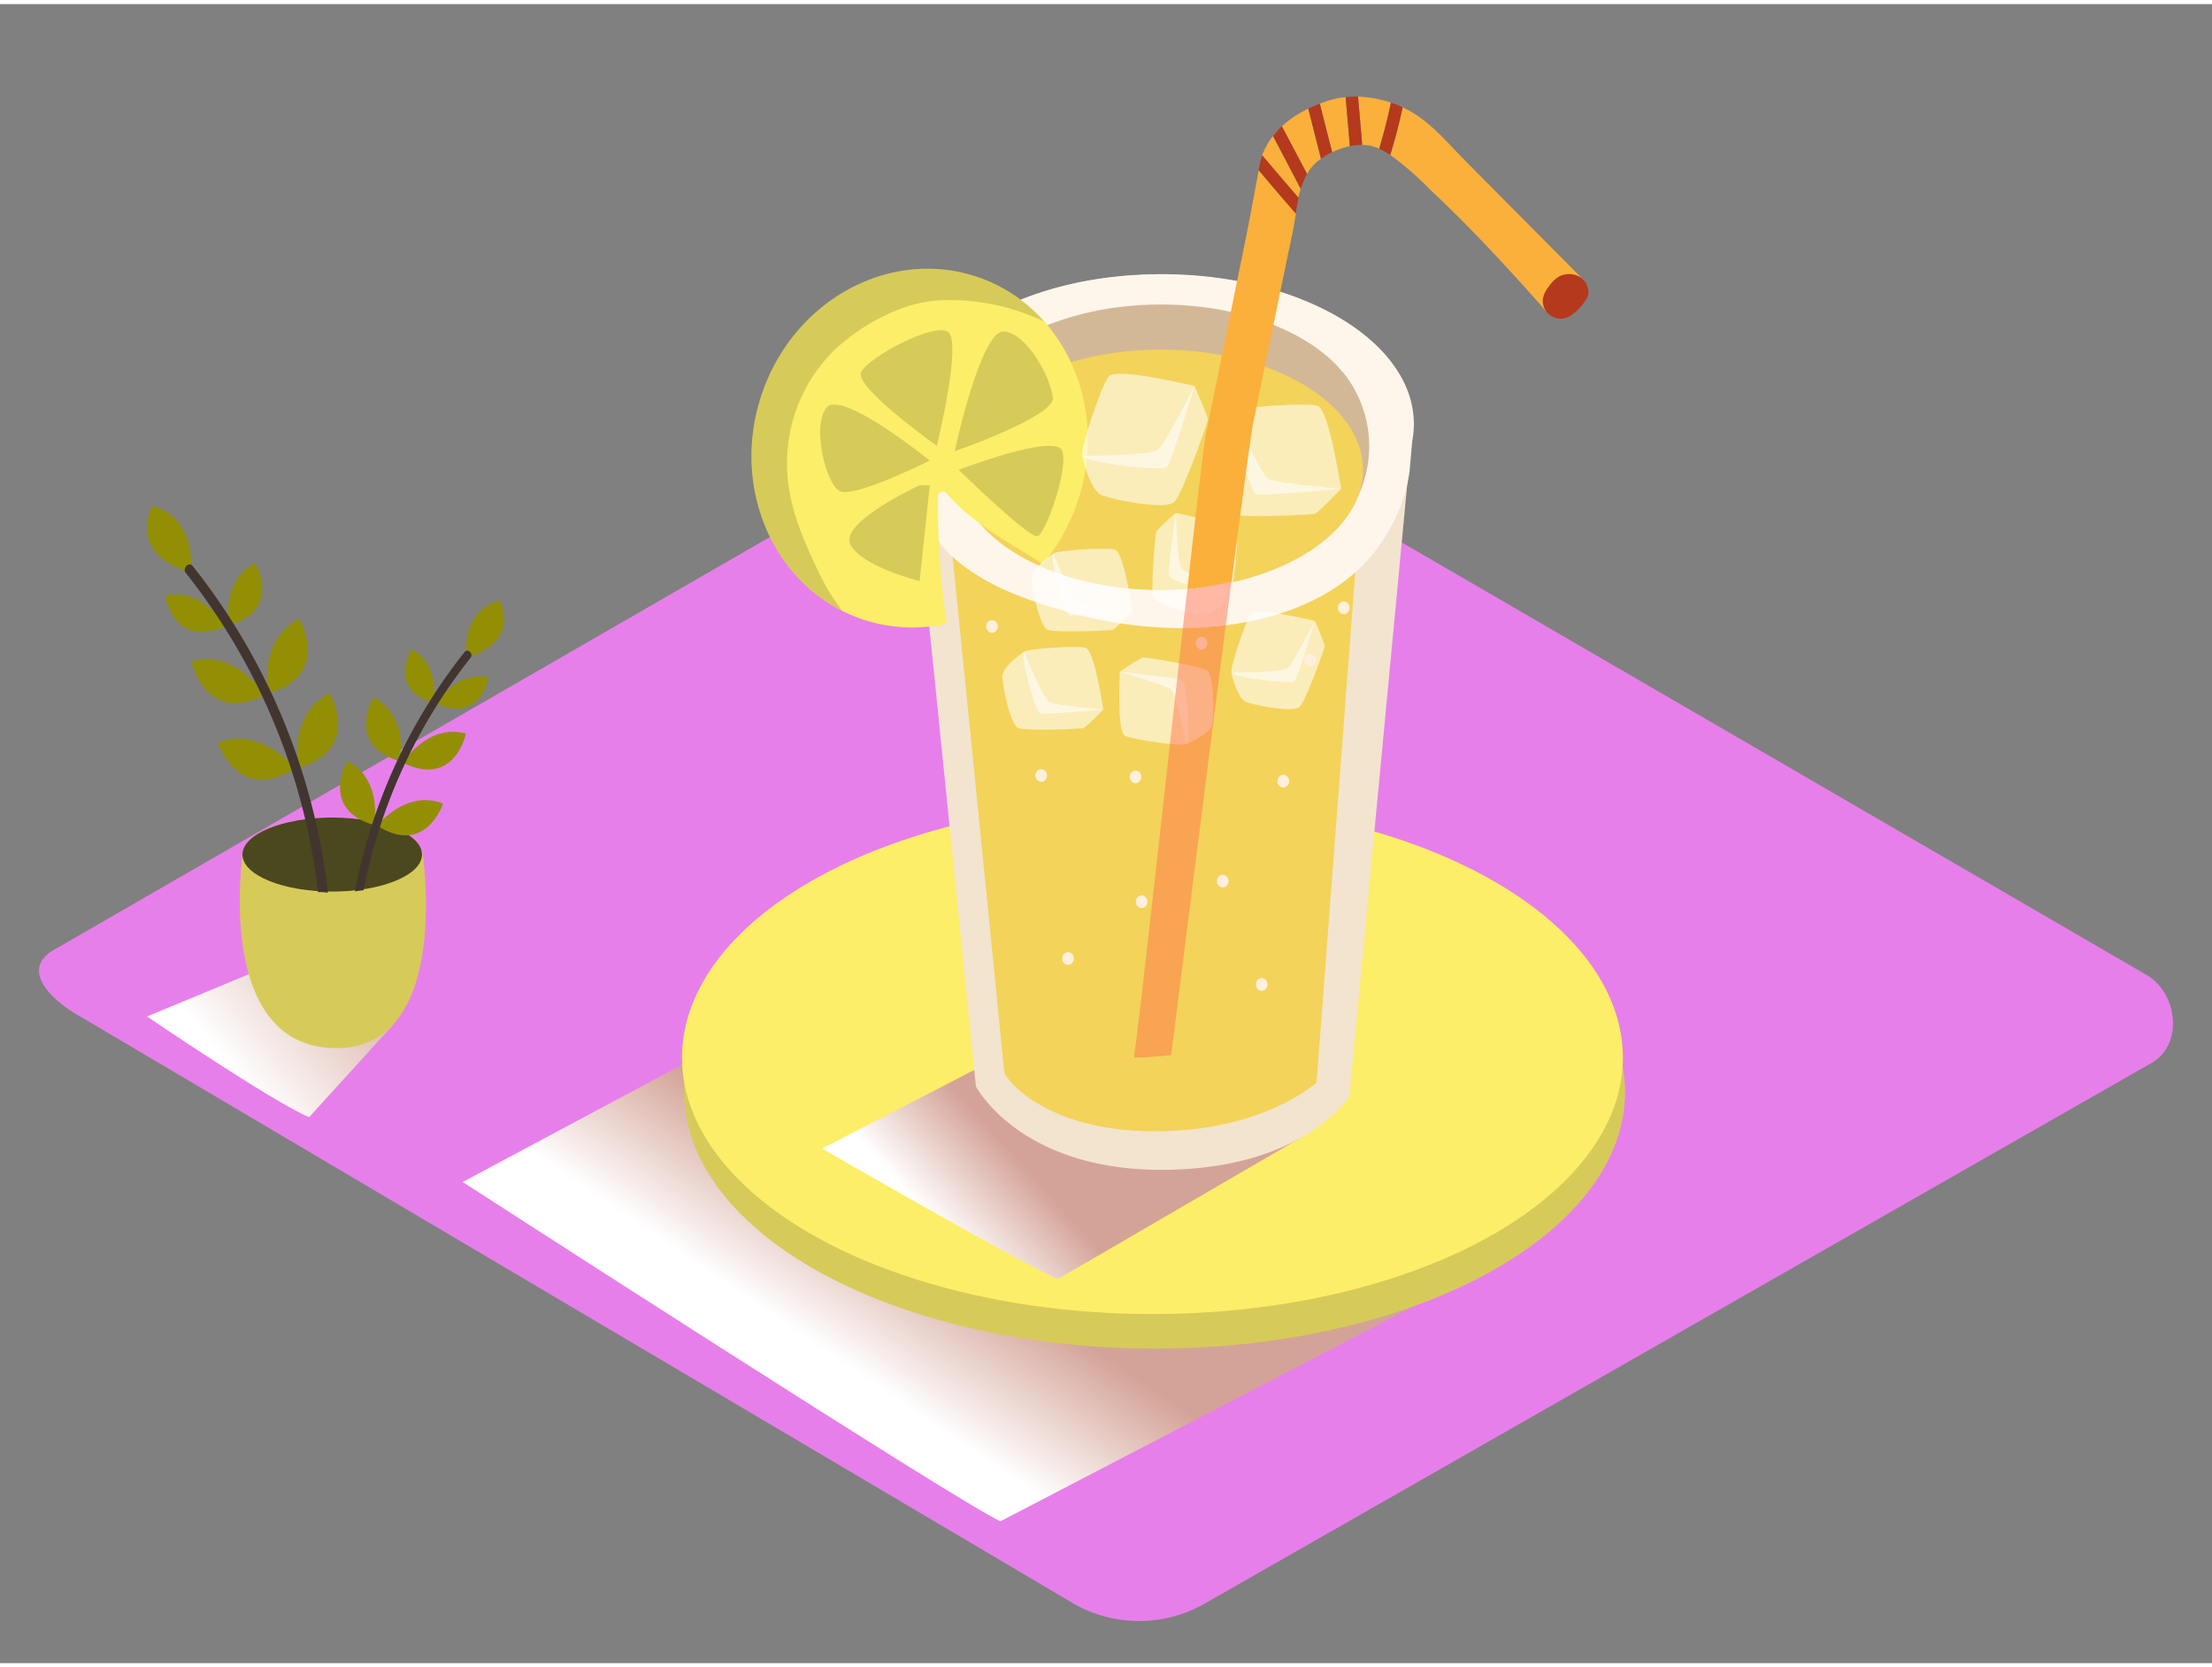<svg xmlns="http://www.w3.org/2000/svg" xmlns:xlink="http://www.w3.org/1999/xlink" viewBox="0 0 400 300" width="406" height="306" class="illustration styles_illustrationTablet__1DWOa"><rect x="0" y="0" width="400" height="300" fill="#808080" stroke="none"/><defs><linearGradient id="linear-gradient" x1="170.54" y1="224.49" x2="154.93" y2="247.5" gradientUnits="userSpaceOnUse"><stop offset="0" stop-color="#d4a397"></stop><stop offset="1" stop-color="#fff"></stop></linearGradient><linearGradient id="linear-gradient-2" x1="186.19" y1="211.21" x2="172.15" y2="223.88" xlink:href="#linear-gradient"></linearGradient><linearGradient id="linear-gradient-3" x1="70.61" y1="168.24" x2="41.38" y2="192.03" xlink:href="#linear-gradient"></linearGradient></defs><title>PP</title><g style="isolation: isolate;"><g id="Layer_2" data-name="Layer 2"><path d="M194.28,289.32,14.56,183.1c-5.72-3.21-10.63-8.49-5.05-11.94l180.37-104c2.71-1.68,6.82-2.78,9.57-1.18L388.11,175.52c5.72,3.32,6.75,12.6,1,15.93L218,289.15A23.9,23.9,0,0,1,194.28,289.32Z" fill="#e77fea"></path><path d="M125.75,190.51,83.67,213s90.59,58.55,97.25,61.35l78-40.6" fill="url(#linear-gradient)" style="mix-blend-mode: multiply;"></path><ellipse cx="208.79" cy="196.75" rx="85.07" ry="46.37" fill="#fcee68"></ellipse><ellipse cx="208.79" cy="196.75" rx="85.07" ry="46.37" opacity="0.15"></ellipse><ellipse cx="208.4" cy="190.51" rx="85.07" ry="46.37" fill="#fcee68"></ellipse><path d="M180.5,190.51l-31.84,16.44s36,20.8,42.64,23.6l44.21-25.72" fill="url(#linear-gradient-2)" style="mix-blend-mode: multiply;"></path><path d="M49.59,173.52l-23,9.55s22.65,15.41,29.31,18.21l15.27-16.8" fill="url(#linear-gradient-3)" style="mix-blend-mode: multiply;"></path><path d="M164.34,76h0c0-15,20.41-27.1,45.58-27.1S255.5,61,255.5,76a16.45,16.45,0,0,1-.29,3.05L244,197.57s-8.32,13.23-34,13.23-33.52-15.08-33.52-15.08L164.67,79.21A16.46,16.46,0,0,1,164.34,76Z" fill="#f3e4cf"></path><path d="M246.48,84.22,238.08,195s-9.5,8.84-29.28,8.84-27.15-9.54-27.22-10.83S171.1,88.44,171.1,88.44" fill="#f3d35a"></path><path d="M254.9,84.43a27.79,27.79,0,0,1-3.71,10.63c-6.85,12.69-22,17.3-35.51,17.75a74.85,74.85,0,0,1-22.91-3c-6.49-1.85-13.15-4.13-18.57-8.26a22.41,22.41,0,0,1-6.45-7.43c-1.9-3.68-2.19-7.78-2.6-11.83-.54-5.3-.84-10.61,2-15.38,3.18-5.37,8.53-9.21,14-11.91,8.92-4.37,19.06-6.16,28.94-6.16,25.17,0,45.58,12.13,45.58,27.1a16.44,16.44,0,0,1-.29,3.05Z" fill="#fff6eb"></path><path d="M242.83,66.57a21.17,21.17,0,0,1,2.9,22.08c-5.56,12.73-72-1.19-72-1.19s-3.13-10.61,1-17.46" fill="#d3b897"></path><ellipse cx="209.92" cy="76.06" rx="36.56" ry="21.74" fill="#d3b897"></ellipse><ellipse cx="209.92" cy="84.22" rx="36.56" ry="21.74" fill="#f3d35a"></ellipse><path d="M137.55,71.16c5.46-17.18,22.76-27,38.64-22s24.33,23.06,18.87,40.24a34.79,34.79,0,0,1-6.47,11.83c-6.13-3.92-12.67-7.2-17.48-12.82a.88.88,0,0,0-1.49.62,146.77,146.77,0,0,0,1.58,23,28.26,28.26,0,0,1-14.78-.63C140.53,106.35,132.09,88.33,137.55,71.16Z" fill="#fcee68"></path><path d="M137.55,71.16c5.46-17.18,22.76-27,38.64-22a28.27,28.27,0,0,1,12.64,8.25,39.82,39.82,0,0,0-18.34-3.87c-6.81.13-14.35,4.14-19.48,8.91a28.44,28.44,0,0,0-8.63,18.81c-.54,7.78,2.41,14.77,5.75,21.63a37.26,37.26,0,0,0,4.17,6.8C139.12,103.1,132.58,86.78,137.55,71.16Z" opacity="0.15"></path><path d="M173.36,84.22s12.75,12.45,14.25,12,5.57-12,4.5-15.39S173.36,84.22,173.36,84.22Z" opacity="0.15"></path><path d="M172.64,80.85s18-6.22,17.75-9.65-4.69-11.77-8.88-12S172.64,80.85,172.64,80.85Z" opacity="0.15"></path><path d="M169.41,79.88s4.71-19.17,1.93-20.67S157,63.87,155.72,66.57,169.41,79.88,169.41,79.88Z" opacity="0.15"></path><path d="M168.13,82.55s-15.84-12.84-18.62-9.63-.21,13.83,2.35,15.15S168.13,82.55,168.13,82.55Z" opacity="0.15"></path><path d="M166.3,87s-14.65,6.74-12.51,10.76,12.51,6.58,12.51,6.58L168.13,87" opacity="0.15"></path><path d="M242.53,87.62c-.2-.79-2.17-14.43-4.35-15s-14,.2-15,1,2.77,14.62,4,15S242.53,87.62,242.53,87.62Z" fill="#fff" opacity="0.58"></path><path d="M242.53,87.62s-4.15,4.35-4.74,4.55-14,.79-16,0S218,82.29,217.9,79.72s5.26-6.13,5.26-6.13,4.68,11.45,6.21,12.28S242.53,87.62,242.53,87.62Z" fill="#fff" opacity="0.58"></path><path d="M216,69.05c-.81-.12-14.17-3.46-15.55-1.67s-5.13,13.06-4.78,14.27,14.58,3,15.4,2S216,69.05,216,69.05Z" fill="#fff" opacity="0.58"></path><path d="M216,69.05s2.45,5.49,2.41,6.11S213.87,88.45,212.4,90s-10.57-.26-13-1.12-3.68-7.19-3.68-7.19,12.37,0,13.71-1.1S216,69.05,216,69.05Z" fill="#fff" opacity="0.58"></path><path d="M212.63,92c.58.17,10.62,2.1,11,3.73s-.62,10.39-1.24,11.1-10.74-2.54-11-3.43S212.63,92,212.63,92Z" fill="#fff" opacity="0.58"></path><path d="M212.63,92a39.76,39.76,0,0,0-3.53,3.36c-.17.43-1.06,10.37-.54,11.85s7.2,3.13,9.1,3.3,4.72-3.69,4.72-3.69-8.33-3.85-8.89-5S212.63,92,212.63,92Z" fill="#fff" opacity="0.58"></path><path d="M237.76,111.52c-.6-.09-10.52-2.56-11.53-1.24s-3.81,9.69-3.54,10.59,10.82,2.21,11.42,1.51S237.76,111.52,237.76,111.52Z" fill="#fff" opacity="0.58"></path><path d="M237.76,111.52a39.76,39.76,0,0,1,1.79,4.53c0,.46-3.4,9.86-4.5,11s-7.84-.19-9.64-.83-2.73-5.33-2.73-5.33,9.18,0,10.17-.81S237.76,111.52,237.76,111.52Z" fill="#fff" opacity="0.58"></path><path d="M204.83,109.77c-.15-.59-1.61-10.7-3.23-11.14s-10.41.15-11.14.73,2.05,10.85,2.93,11.14S204.83,109.77,204.83,109.77Z" fill="#fff" opacity="0.58"></path><path d="M204.83,109.77a39.76,39.76,0,0,1-3.52,3.37c-.44.15-10.41.59-11.86,0s-2.8-7.33-2.89-9.24,3.9-4.54,3.9-4.54,3.47,8.49,4.61,9.11S204.83,109.77,204.83,109.77Z" fill="#fff" opacity="0.58"></path><path d="M202.49,120.75c0,.6-.55,10.81.95,11.56s10.23,1.93,11.07,1.5.15-11-.66-11.5S202.49,120.75,202.49,120.75Z" fill="#fff" opacity="0.58"></path><path d="M202.49,120.75a39.76,39.76,0,0,1,4.12-2.61c.46-.06,10.32,1.5,11.63,2.36s1.28,7.74,1,9.63-4.73,3.68-4.73,3.68-1.71-9-2.71-9.84S202.49,120.75,202.49,120.75Z" fill="#fff" opacity="0.58"></path><path d="M199.53,127.54c-.15-.59-1.61-10.7-3.23-11.14s-10.41.15-11.14.73,2.05,10.85,2.93,11.14S199.53,127.54,199.53,127.54Z" fill="#fff" opacity="0.58"></path><path d="M199.53,127.54a39.76,39.76,0,0,1-3.52,3.37c-.44.15-10.41.59-11.86,0s-2.8-7.33-2.89-9.24,3.9-4.54,3.9-4.54,3.47,8.49,4.61,9.11S199.53,127.54,199.53,127.54Z" fill="#fff" opacity="0.58"></path><path d="M232.06,139.35a1.17,1.17,0,0,1,0,2.33A1.17,1.17,0,0,1,232.06,139.35Z" fill="#ffefdc"></path><path d="M236.89,117.46a1.17,1.17,0,0,1,0,2.33A1.17,1.17,0,0,1,236.89,117.46Z" fill="#ffefdc"></path><path d="M243,108a1.17,1.17,0,0,1,0,2.33A1.17,1.17,0,0,1,243,108Z" fill="#ffefdc"></path><path d="M217.3,114.41a1.17,1.17,0,0,1,0,2.33A1.17,1.17,0,0,1,217.3,114.41Z" fill="#ffefdc"></path><path d="M179.38,111.36a1.17,1.17,0,0,1,0,2.33A1.17,1.17,0,0,1,179.38,111.36Z" fill="#ffefdc"></path><path d="M205.34,138.59a1.17,1.17,0,0,1,0,2.33A1.17,1.17,0,0,1,205.34,138.59Z" fill="#ffefdc"></path><path d="M188.28,138.33a1.17,1.17,0,0,1,0,2.33A1.17,1.17,0,0,1,188.28,138.33Z" fill="#ffefdc"></path><path d="M193.12,171.42a1.17,1.17,0,0,1,0,2.33A1.17,1.17,0,0,1,193.12,171.42Z" fill="#ffefdc"></path><path d="M221.11,157.42a1.17,1.17,0,0,1,0,2.33A1.17,1.17,0,0,1,221.11,157.42Z" fill="#ffefdc"></path><path d="M206.45,161.16a1.17,1.17,0,0,1,0,2.33A1.17,1.17,0,0,1,206.45,161.16Z" fill="#ffefdc"></path><path d="M228.15,176.11a1.17,1.17,0,0,1,0,2.33A1.17,1.17,0,0,1,228.15,176.11Z" fill="#ffefdc"></path><path d="M240.24,17.45a14.85,14.85,0,0,1,3.09-.62l.76,8.86a14,14,0,0,0-3.2,1.1L238.66,18C239.18,17.82,239.71,17.63,240.24,17.45Z" fill="#fbb03b"></path><path d="M236.57,18.92l2.3,9.06c-.23.16-.44.32-.65.49a8,8,0,0,0-1.86,2.26l-4.56-8.63A19,19,0,0,1,236.57,18.92Z" fill="#fbb03b"></path><path d="M251.52,17.82q-.89,4.22-2.13,8.35c-.16-.07-.32-.17-.49-.23a7.1,7.1,0,0,0-2.57-.48l-.75-8.72A20.38,20.38,0,0,1,251.52,17.82Z" fill="#fbb03b"></path><path d="M255.15,19.45c3.9,2.25,6.84,5.9,9.93,9l21.46,21.62-6.94,5.48s-1.19-1.35-1.25-1.42c-6.27-7.06-12.72-14-19.63-20.48a58.9,58.9,0,0,0-7.32-6.38q1.32-4.26,2.24-8.61C254.16,18.91,254.67,19.17,255.15,19.45Z" fill="#fbb03b"></path><path d="M218.07,77.73l7-34.35c.9-4.44,1.73-8.92,2.55-13.35q3.33,3.94,6.71,7.83c-.19,1.18-.36,2.33-.58,3.39q-3.6,17.25-7.13,34.51c-.4,1.94-1.95,13.46-3.91,28.59a39.77,39.77,0,0,1-8,1.43C216.38,90.89,217.7,79.53,218.07,77.73Z" fill="#fbb03b"></path><path d="M230.19,23.87l5,9.54c-.16.53-.3,1.07-.42,1.62q-3.29-3.81-6.54-7.66A13.13,13.13,0,0,1,230.19,23.87Z" fill="#fbb03b"></path><path d="M253.64,18.67q-.93,4.36-2.24,8.61a15,15,0,0,0-2-1.11q1.25-4.13,2.13-8.35A20.81,20.81,0,0,1,253.64,18.67Z" fill="#b5391d"></path><path d="M245.58,16.74l.75,8.72a10.44,10.44,0,0,0-2.23.23l-.76-8.86A17.3,17.3,0,0,1,245.58,16.74Z" fill="#b5391d"></path><path d="M238.66,18l2.23,8.78a14,14,0,0,0-2,1.19l-2.3-9.06Q237.58,18.43,238.66,18Z" fill="#b5391d"></path><path d="M231.8,22.09l4.56,8.63a12.78,12.78,0,0,0-1.13,2.69l-5-9.54A14.21,14.21,0,0,1,231.8,22.09Z" fill="#b5391d"></path><path d="M227.66,29.64a14.3,14.3,0,0,1,.62-2.27q3.25,3.85,6.54,7.66c-.21.94-.37,1.89-.52,2.83Q230.92,34,227.58,30Z" fill="#b5391d"></path><path d="M214.69,105.79a44.17,44.17,0,0,0,8-1.43c-3.83,29.54-9.34,73.29-10.91,85.7-2.24.24-4.48.42-6.72.45C206.32,181.52,211.27,136.15,214.69,105.79Z" fill="#ff734d" opacity="0.49"></path><path d="M284,56.35a9.42,9.42,0,0,0,2.63-2.65l.13-.19.09-.14A2.42,2.42,0,0,0,287,51a3.37,3.37,0,0,0-.14-.38c-.87-1.84-3.41-2.25-5.05-1.29a5.94,5.94,0,0,0-1.76,1.79A4.82,4.82,0,0,0,279,53.28,3.24,3.24,0,0,0,284,56.35Z" fill="#b5391d"></path><path d="M43.87,153.79s-5.11,34.89,16.86,35c21.11.12,15.66-35.43,15.66-35.43S61.05,140,43.87,153.79Z" fill="#fcee68"></path><path d="M43.87,153.79s-5.11,34.89,16.86,35c21.11.12,15.66-35.43,15.66-35.43S61.05,140,43.87,153.79Z" opacity="0.15"></path><ellipse cx="60.08" cy="153.79" rx="16.24" ry="6.7" fill="#fcee68"></ellipse><ellipse cx="60.08" cy="153.79" rx="16.24" ry="6.7" opacity="0.7"></ellipse><path d="M34.52,102.84s-11.32-2.72-7-12.13C27.54,90.7,35.33,92.24,34.52,102.84Z" fill="#938f05"></path><path d="M41.4,112.34s-1.57-8,4.72-11.29C46.12,101,51.17,109.47,41.4,112.34Z" fill="#938f05"></path><path d="M48.46,124.68S46.58,115,54.1,111.16C54.1,111.16,60.15,121.25,48.46,124.68Z" fill="#938f05"></path><path d="M53.93,138.12s-1.88-9.63,5.65-13.51C59.57,124.6,65.62,134.69,53.93,138.12Z" fill="#938f05"></path><path d="M40.72,112.55s-4-7.16-10.89-5.59C29.83,107,31.4,116.67,40.72,112.55Z" fill="#938f05"></path><path d="M47.87,125s-5.11-8.37-13.28-6.17C34.59,118.8,36.93,130.33,47.87,125Z" fill="#938f05"></path><path d="M53.3,138.24s-6-7.76-13.88-4.67C39.42,133.57,43,144.76,53.3,138.24Z" fill="#938f05"></path><path d="M57.53,160.58h.15a7.83,7.83,0,0,1,1.59.12.78.78,0,0,0,0-.16,116,116,0,0,0-24.41-58.91c-.7-.89-1.94.37-1.25,1.25a113.91,113.91,0,0,1,23.89,57.66Z" fill="#42352f"></path><path d="M84.32,118.21s9.71-2.33,6-10.41C90.3,107.8,83.62,109.12,84.32,118.21Z" fill="#938f05"></path><path d="M78.41,126.36s1.34-6.9-4-9.69C74.36,116.67,70,123.9,78.41,126.36Z" fill="#938f05"></path><path d="M72.36,136.94s1.61-8.26-4.84-11.59C67.52,125.35,62.33,134,72.36,136.94Z" fill="#938f05"></path><path d="M67.67,148.47s1.61-8.26-4.84-11.59C62.82,136.88,57.64,145.53,67.67,148.47Z" fill="#938f05"></path><path d="M79,126.54s3.42-6.14,9.34-4.79C88.34,121.75,87,130.07,79,126.54Z" fill="#938f05"></path><path d="M72.86,137.2s4.38-7.18,11.39-5.29C84.26,131.9,82.25,141.79,72.86,137.2Z" fill="#938f05"></path><path d="M68.21,148.57s5.15-6.66,11.91-4C80.11,144.57,77,154.17,68.21,148.57Z" fill="#938f05"></path><path d="M84,117.18a99.5,99.5,0,0,0-19.82,43.27c.51-.08,1-.16,1.57-.21a97.71,97.71,0,0,1,19.32-42C85.68,117.49,84.61,116.42,84,117.18Z" fill="#42352f"></path></g></g></svg>
